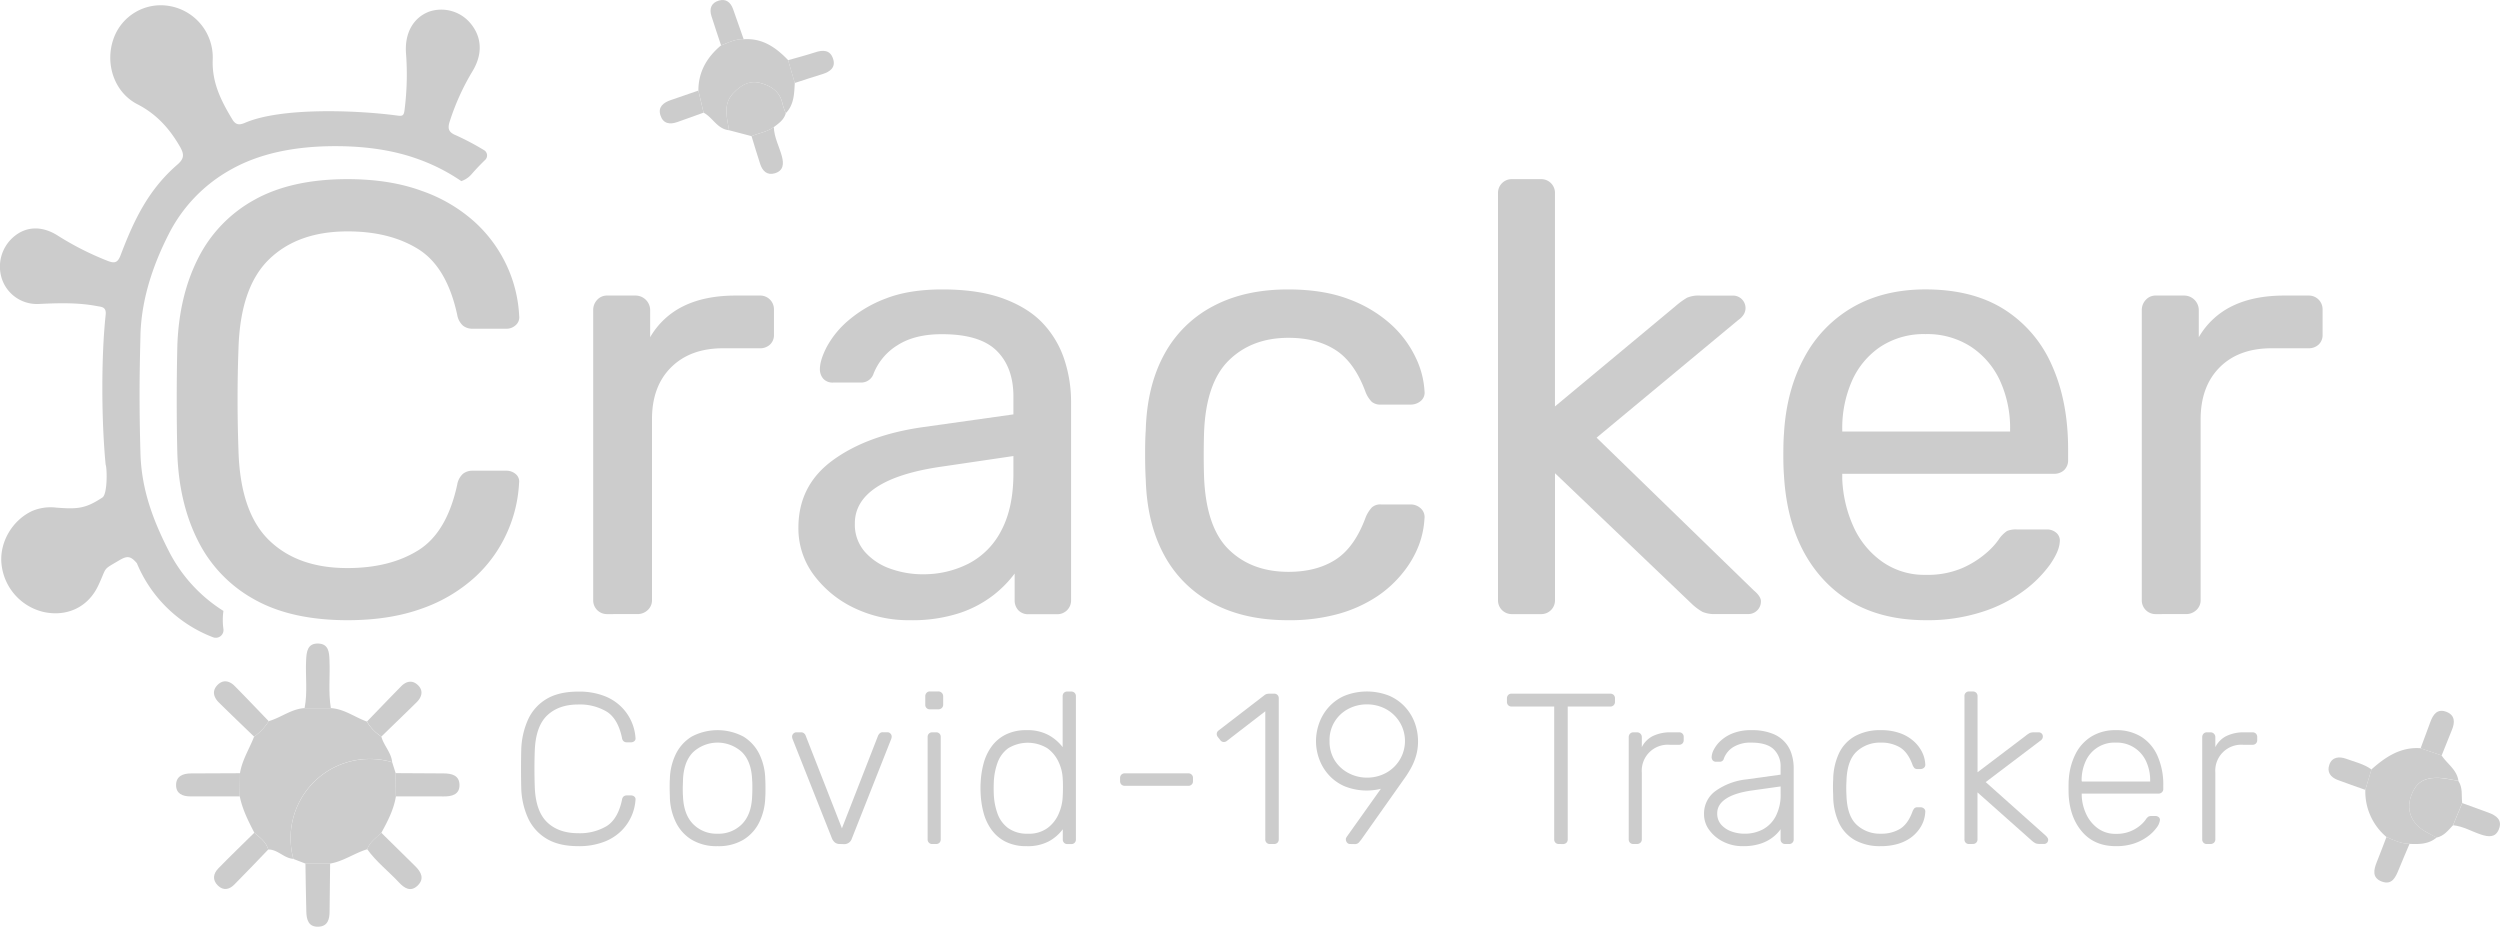 <svg xmlns="http://www.w3.org/2000/svg" viewBox="0 0 911 337.71"><defs><style>.cls-1{fill:#ccc;}</style></defs><g id="Layer_2" data-name="Layer 2"><g id="Layer_1-2" data-name="Layer 1"><path class="cls-1" d="M126.64,226q-20.53,0-34-7.59a49.67,49.67,0,0,1-20.42-21.21q-6.93-13.61-7.59-31.7-.23-9.15-.23-19.64t.23-20.09q.66-18.07,7.59-31.7A49.78,49.78,0,0,1,92.6,72.87q13.5-7.58,34-7.59,15.4,0,27,4.25A56.4,56.4,0,0,1,173,80.91a49.83,49.83,0,0,1,11.72,16,49.19,49.19,0,0,1,4.47,18.2,3.76,3.76,0,0,1-1.23,3.34,4.9,4.9,0,0,1-3.46,1.34H172.18a5.53,5.53,0,0,1-3.46-1.11,6.89,6.89,0,0,1-2.12-4q-3.79-17.41-14.17-23.89t-25.79-6.47q-18.08,0-28.57,10.16T86.91,126.9q-.68,18.3,0,37.5.68,22.32,11.16,32.48T126.64,207q15.4,0,25.79-6.48t14.17-23.88a6.86,6.86,0,0,1,2.12-4,5.54,5.54,0,0,1,3.46-1.12h12.28a5.18,5.18,0,0,1,3.46,1.23,3.5,3.5,0,0,1,1.23,3.24,50.08,50.08,0,0,1-4.47,18.3A49.28,49.28,0,0,1,173,210.38a56.41,56.41,0,0,1-19.3,11.39Q142,226,126.64,226Z"/><path class="cls-1" d="M221.29,223.78a5,5,0,0,1-5.13-5.14V113.06a5.37,5.37,0,0,1,1.45-3.8,4.79,4.79,0,0,1,3.68-1.56h10.27a5.34,5.34,0,0,1,5.36,5.36v9.82a28.35,28.35,0,0,1,12.27-11.39q7.81-3.8,19-3.79h8.71a5,5,0,0,1,5.13,5.13V122a4.67,4.67,0,0,1-1.45,3.57,5.24,5.24,0,0,1-3.68,1.34h-13.4q-12,0-19,7T237.59,153v65.63a4.84,4.84,0,0,1-1.57,3.69,5.36,5.36,0,0,1-3.79,1.45Z"/><path class="cls-1" d="M331.56,226a45.78,45.78,0,0,1-20.31-4.46,39.32,39.32,0,0,1-14.73-12.06,28.29,28.29,0,0,1-5.58-17.19q0-15.41,12.5-24.55T336,155.69L369.29,151v-6.48q0-10.71-6.14-16.74t-20-6q-9.82,0-16.07,4a21.42,21.42,0,0,0-8.71,10.27,4.74,4.74,0,0,1-4.68,3.35h-10A4.52,4.52,0,0,1,300,138a5.18,5.18,0,0,1-1.23-3.46q0-3.36,2.57-8.26a33.75,33.75,0,0,1,7.92-9.6A45.6,45.6,0,0,1,323,108.7q8.37-3.23,20.43-3.23,13.39,0,22.54,3.46t14.4,9.26a35.42,35.42,0,0,1,7.59,13.17,49.14,49.14,0,0,1,2.34,15v72.32a5,5,0,0,1-5.13,5.14H374.87a4.88,4.88,0,0,1-3.79-1.45,5.21,5.21,0,0,1-1.34-3.69V209a41,41,0,0,1-7.82,7.93,41.48,41.48,0,0,1-12.27,6.47A55.44,55.44,0,0,1,331.56,226Zm4.69-16.74A36,36,0,0,0,353,205.36a27.8,27.8,0,0,0,11.94-12.16q4.35-8.26,4.35-20.76v-6.26L343.4,170q-15.86,2.24-23.89,7.48t-8,13.28a15,15,0,0,0,3.69,10.38,22.11,22.11,0,0,0,9.37,6.14A35,35,0,0,0,336.25,209.27Z"/><path class="cls-1" d="M469.29,226q-15.84,0-27.34-6.14a42.67,42.67,0,0,1-17.75-17.63q-6.24-11.51-6.69-27.57-.22-3.34-.23-8.93t.23-8.93q.44-16.08,6.69-27.57A42.75,42.75,0,0,1,442,111.6q11.49-6.13,27.34-6.13,12.94,0,22.22,3.57a47.27,47.27,0,0,1,15.29,9.15,38.87,38.87,0,0,1,9,12.05,32.16,32.16,0,0,1,3.24,12.28,3.93,3.93,0,0,1-1.34,3.57,5.62,5.62,0,0,1-3.8,1.34H503.23a4.86,4.86,0,0,1-3.35-1,10.45,10.45,0,0,1-2.23-3.46q-4-10.93-10.94-15.4t-17.19-4.47q-13.39,0-21.77,8.26t-9,26.57q-.22,8,0,15.62.68,18.54,9,26.68t21.77,8.15q10.26,0,17.19-4.47t10.94-15.4a12,12,0,0,1,2.23-3.57,4.52,4.52,0,0,1,3.35-1.12h10.71a5.39,5.39,0,0,1,3.8,1.45,4.22,4.22,0,0,1,1.34,3.68,32.58,32.58,0,0,1-2,9.6,37,37,0,0,1-5.7,9.94,41.54,41.54,0,0,1-9.71,8.93,49.72,49.72,0,0,1-13.84,6.25A66.39,66.39,0,0,1,469.29,226Z"/><path class="cls-1" d="M551,223.78a5,5,0,0,1-5.13-5.14V70.42A5,5,0,0,1,551,65.28h10.5a5,5,0,0,1,5.13,5.14V148.1l44-36.61a28.27,28.27,0,0,1,4.13-3,10.75,10.75,0,0,1,4.8-.78h11.83a4.56,4.56,0,0,1,4.68,4.69,4.62,4.62,0,0,1-.55,2,6.7,6.7,0,0,1-2.12,2.23L581.8,159.49,639,215.07c1.78,1.49,2.68,2.83,2.68,4a4.58,4.58,0,0,1-4.69,4.69H625.33a11.58,11.58,0,0,1-4.91-.78,19.87,19.87,0,0,1-4-3l-49.78-47.54v46.2a5,5,0,0,1-5.13,5.14Z"/><path class="cls-1" d="M701.9,226q-23.22,0-36.83-14.17t-15-38.74q-.23-2.9-.22-7.47c0-3,.07-5.55.22-7.48q.89-15.85,7.37-27.79a46,46,0,0,1,17.74-18.42q11.28-6.47,26.46-6.47,17,0,28.46,7.14a45.55,45.55,0,0,1,17.52,20.31q6,13.19,6,30.81v3.79a4.94,4.94,0,0,1-1.45,3.8,5.25,5.25,0,0,1-3.69,1.34H671.32v2a46.53,46.53,0,0,0,4,17.07,31.36,31.36,0,0,0,10.38,12.84,26.53,26.53,0,0,0,16,4.91A32.1,32.1,0,0,0,715.07,207a34.58,34.58,0,0,0,8.71-5.47,26.39,26.39,0,0,0,4.46-4.8,11.47,11.47,0,0,1,3.13-3.24,8.46,8.46,0,0,1,3.57-.56h10.94a5.15,5.15,0,0,1,3.45,1.23,3.74,3.74,0,0,1,1.23,3.46q-.22,3.34-3.57,8.15a43.81,43.81,0,0,1-9.49,9.49,51.91,51.91,0,0,1-15.18,7.7A64.33,64.33,0,0,1,701.9,226Zm-30.58-68.75h61.16v-.67a41.49,41.49,0,0,0-3.68-17.86,29.69,29.69,0,0,0-10.61-12.39,29.25,29.25,0,0,0-16.51-4.58,28.74,28.74,0,0,0-16.41,4.58,29.19,29.19,0,0,0-10.38,12.39,42.53,42.53,0,0,0-3.57,17.86Z"/><path class="cls-1" d="M785.61,223.78a5,5,0,0,1-5.14-5.14V113.06a5.38,5.38,0,0,1,1.46-3.8,4.79,4.79,0,0,1,3.68-1.56h10.27a5.34,5.34,0,0,1,5.36,5.36v9.82a28.35,28.35,0,0,1,12.27-11.39q7.82-3.8,19-3.79h8.7a5,5,0,0,1,5.14,5.13V122a4.67,4.67,0,0,1-1.45,3.57,5.25,5.25,0,0,1-3.69,1.34H827.8q-12.06,0-19,7T801.91,153v65.63a4.84,4.84,0,0,1-1.57,3.69,5.36,5.36,0,0,1-3.79,1.45Z"/><path class="cls-1" d="M210.68,308.34q-7.11,0-11.62-2.78a17.05,17.05,0,0,1-6.69-7.55,28.55,28.55,0,0,1-2.43-10.88q-.08-3.21-.08-6.89t.08-7a28.89,28.89,0,0,1,2.43-10.92,16.82,16.82,0,0,1,6.69-7.56q4.5-2.73,11.62-2.74a25.57,25.57,0,0,1,9.47,1.57,17.94,17.94,0,0,1,6.38,4.11,17.6,17.6,0,0,1,5.05,11.23,1.23,1.23,0,0,1-.43,1.14,1.85,1.85,0,0,1-1.21.43h-1.57a1.74,1.74,0,0,1-1.09-.36,1.92,1.92,0,0,1-.63-1.29q-1.49-7-5.6-9.55a19.14,19.14,0,0,0-10.37-2.58c-4.74,0-8.52,1.34-11.31,4s-4.29,7-4.5,12.88q-.23,6.42,0,13.15c.21,5.89,1.71,10.19,4.5,12.87s6.57,4,11.31,4a19.14,19.14,0,0,0,10.37-2.58q4.11-2.58,5.6-9.55a1.94,1.94,0,0,1,.63-1.29,1.8,1.8,0,0,1,1.09-.35h1.57a1.79,1.79,0,0,1,1.21.43,1.22,1.22,0,0,1,.43,1.13,17.59,17.59,0,0,1-5.05,11.24,18.06,18.06,0,0,1-6.38,4.1A25.37,25.37,0,0,1,210.68,308.34Z"/><path class="cls-1" d="M261.48,308.34a17.57,17.57,0,0,1-9.43-2.35,15.25,15.25,0,0,1-5.79-6.42,22,22,0,0,1-2.16-9.08c0-.78-.07-1.87-.07-3.28s0-2.51.07-3.29a21.94,21.94,0,0,1,2.16-9.12,15.38,15.38,0,0,1,5.79-6.38,20.1,20.1,0,0,1,18.86,0,15.47,15.47,0,0,1,5.8,6.38,21.94,21.94,0,0,1,2.15,9.12c.05.78.08,1.88.08,3.29s0,2.5-.08,3.28a22,22,0,0,1-2.15,9.08,15.34,15.34,0,0,1-5.8,6.42A17.57,17.57,0,0,1,261.48,308.34Zm0-4.54a11.91,11.91,0,0,0,8.92-3.52q3.45-3.52,3.68-10.18c.05-.78.08-1.74.08-2.89s0-2.12-.08-2.9q-.22-6.74-3.68-10.21a13.14,13.14,0,0,0-17.84,0q-3.45,3.48-3.68,10.21c0,.78-.08,1.75-.08,2.9s0,2.11.08,2.89q.24,6.66,3.68,10.18A11.91,11.91,0,0,0,261.48,303.8Z"/><path class="cls-1" d="M306.17,307.56a2.9,2.9,0,0,1-1.91-.55,3.78,3.78,0,0,1-1.06-1.41l-14.4-36.32a2.59,2.59,0,0,1-.16-.86,1.49,1.49,0,0,1,.47-1.09,1.48,1.48,0,0,1,1.1-.47h1.64a1.61,1.61,0,0,1,1.21.43,1.69,1.69,0,0,1,.51.74l13.23,33.81L320,268a3,3,0,0,1,.55-.74,1.49,1.49,0,0,1,1.17-.43h1.64a1.48,1.48,0,0,1,1.1.47,1.49,1.49,0,0,1,.47,1.09,2.59,2.59,0,0,1-.16.86L310.4,305.6a2.87,2.87,0,0,1-3,2Z"/><path class="cls-1" d="M338.89,258.48a1.62,1.62,0,0,1-1.72-1.72v-3a1.84,1.84,0,0,1,.47-1.29,1.61,1.61,0,0,1,1.25-.51h3a1.74,1.74,0,0,1,1.8,1.8v3a1.61,1.61,0,0,1-.51,1.25,1.84,1.84,0,0,1-1.29.47Zm.86,49.08a1.62,1.62,0,0,1-1.72-1.72V268.58a1.7,1.7,0,0,1,.47-1.25,1.66,1.66,0,0,1,1.25-.47h1.33a1.6,1.6,0,0,1,1.72,1.72v37.26a1.71,1.71,0,0,1-.46,1.25,1.74,1.74,0,0,1-1.26.47Z"/><path class="cls-1" d="M374.11,308.34a16.7,16.7,0,0,1-7.71-1.64,14.22,14.22,0,0,1-5.12-4.39,18.58,18.58,0,0,1-2.86-6.1,32.18,32.18,0,0,1-1.06-6.81c-.05-.78-.07-1.51-.07-2.19s0-1.41.07-2.2a32.19,32.19,0,0,1,1.06-6.8,18.63,18.63,0,0,1,2.86-6.11,14.1,14.1,0,0,1,5.12-4.38,16.57,16.57,0,0,1,7.71-1.65,16.12,16.12,0,0,1,8,1.8,16.47,16.47,0,0,1,5.12,4.39V253.71a1.74,1.74,0,0,1,.47-1.26A1.7,1.7,0,0,1,389,252h1.34a1.71,1.71,0,0,1,1.25.47,1.74,1.74,0,0,1,.47,1.26v52.13a1.62,1.62,0,0,1-1.72,1.72H389a1.62,1.62,0,0,1-1.72-1.72v-3.68a15.68,15.68,0,0,1-5.12,4.42A16.46,16.46,0,0,1,374.11,308.34Zm.47-4.54a11.43,11.43,0,0,0,7.2-2.11,12.74,12.74,0,0,0,4.07-5.29,17.36,17.36,0,0,0,1.41-6.38c.05-.78.08-1.8.08-3s0-2.27-.08-3.05a15.76,15.76,0,0,0-1.45-6.18,12.76,12.76,0,0,0-4.1-5.09,13.67,13.67,0,0,0-14.37,0,11.23,11.23,0,0,0-3.87,5.32,23.7,23.7,0,0,0-1.33,7c-.06,1.47-.06,2.93,0,4.39a23.7,23.7,0,0,0,1.33,7,11.26,11.26,0,0,0,3.87,5.33A11.8,11.8,0,0,0,374.58,303.8Z"/><path class="cls-1" d="M409.88,286.35a1.7,1.7,0,0,1-1.25-.47,1.72,1.72,0,0,1-.47-1.26v-1.09a1.7,1.7,0,0,1,.47-1.25,1.66,1.66,0,0,1,1.25-.47H433a1.62,1.62,0,0,1,1.72,1.72v1.09a1.62,1.62,0,0,1-1.72,1.73Z"/><path class="cls-1" d="M462.79,307.56a1.62,1.62,0,0,1-1.72-1.72V259.19l-14,10.8a1.79,1.79,0,0,1-1.29.39,1.62,1.62,0,0,1-1.13-.71l-.86-1.09a1.76,1.76,0,0,1-.4-1.29,1.65,1.65,0,0,1,.71-1.14l16.67-12.83a2.36,2.36,0,0,1,1-.47,5.37,5.37,0,0,1,1-.08h1.49a1.62,1.62,0,0,1,1.72,1.72v51.35a1.67,1.67,0,0,1-.47,1.25,1.7,1.7,0,0,1-1.25.47Z"/><path class="cls-1" d="M492,307.56a1.39,1.39,0,0,1-1.13-.51,1.82,1.82,0,0,1-.44-1.21,1.15,1.15,0,0,1,.16-.63c.11-.16.18-.29.24-.39l12.36-17.38a21.59,21.59,0,0,1-13.26-.94,16.62,16.62,0,0,1-5.8-4.19,17.65,17.65,0,0,1-3.44-5.79,18.9,18.9,0,0,1-1.14-6.45,19.27,19.27,0,0,1,1.14-6.5,17.72,17.72,0,0,1,3.44-5.83,16.62,16.62,0,0,1,5.8-4.19,22.07,22.07,0,0,1,16.35,0,17.07,17.07,0,0,1,5.84,4.19,17.49,17.49,0,0,1,3.48,5.83,19.51,19.51,0,0,1,1.13,6.5,18.61,18.61,0,0,1-.78,5.55A22.64,22.64,0,0,1,514.1,280c-.7,1.25-1.37,2.32-2,3.21L496,306c-.21.26-.48.59-.82,1a2,2,0,0,1-1.61.59Zm6.11-24.19a14.44,14.44,0,0,0,6.8-1.64,13.23,13.23,0,0,0,0-23.41,14.44,14.44,0,0,0-6.8-1.64,14.27,14.27,0,0,0-6.78,1.64,12.69,12.69,0,0,0-6.84,11.75,12.92,12.92,0,0,0,1.87,7,13.13,13.13,0,0,0,5,4.62A14.27,14.27,0,0,0,498.1,283.37Z"/><path class="cls-1" d="M568.07,307.56a1.7,1.7,0,0,1-1.25-.47,1.67,1.67,0,0,1-.47-1.25V257.46h-15.5a1.66,1.66,0,0,1-1.25-.47,1.7,1.7,0,0,1-.47-1.25v-1.17a1.8,1.8,0,0,1,.47-1.33,1.66,1.66,0,0,1,1.25-.47H586.7a1.77,1.77,0,0,1,1.33.47,1.8,1.8,0,0,1,.47,1.33v1.17A1.7,1.7,0,0,1,588,257a1.77,1.77,0,0,1-1.33.47H571.28v48.38a1.71,1.71,0,0,1-.47,1.25,1.81,1.81,0,0,1-1.33.47Z"/><path class="cls-1" d="M595.23,307.56a1.7,1.7,0,0,1-1.25-.47,1.67,1.67,0,0,1-.47-1.25V268.66a1.83,1.83,0,0,1,.47-1.3,1.64,1.64,0,0,1,1.25-.5h1.25a1.73,1.73,0,0,1,1.8,1.8v3.6a9,9,0,0,1,4.07-4.07,14.61,14.61,0,0,1,6.58-1.33h2.89a1.6,1.6,0,0,1,1.72,1.72v1.09a1.72,1.72,0,0,1-.46,1.26,1.74,1.74,0,0,1-1.26.47h-3.36a9.46,9.46,0,0,0-10.18,10.17v24.27a1.63,1.63,0,0,1-.51,1.25,1.84,1.84,0,0,1-1.29.47Z"/><path class="cls-1" d="M635,308.34a15.39,15.39,0,0,1-6.93-1.57,13.9,13.9,0,0,1-5.12-4.18,9.61,9.61,0,0,1-2-5.91,10.12,10.12,0,0,1,4.31-8.53A23.74,23.74,0,0,1,636.48,284l12.37-1.72v-2.74A8.52,8.52,0,0,0,646.3,273q-2.53-2.38-8.1-2.39a12,12,0,0,0-6.57,1.61,8.26,8.26,0,0,0-3.45,4.19,1.48,1.48,0,0,1-1.48,1.17h-1.26a1.58,1.58,0,0,1-1.33-.51,1.93,1.93,0,0,1-.39-1.21,6.41,6.41,0,0,1,.82-2.74,11.64,11.64,0,0,1,2.55-3.25,14.05,14.05,0,0,1,4.46-2.7,17.9,17.9,0,0,1,6.65-1.1,19.91,19.91,0,0,1,7.63,1.26,11.48,11.48,0,0,1,7.09,7.67,17,17,0,0,1,.7,4.77v26.07a1.62,1.62,0,0,1-1.72,1.72h-1.33a1.7,1.7,0,0,1-1.25-.47,1.67,1.67,0,0,1-.47-1.25v-3.68a13.29,13.29,0,0,1-2.67,2.81,14.83,14.83,0,0,1-4.42,2.39A20.11,20.11,0,0,1,635,308.34Zm.78-4.54a14,14,0,0,0,6.58-1.56,11.4,11.4,0,0,0,4.73-4.82,16.94,16.94,0,0,0,1.77-8.18v-2.66L638.75,288q-6.42.86-9.71,3t-3.28,5.33a6,6,0,0,0,1.48,4.22A9.14,9.14,0,0,0,631,303,14,14,0,0,0,635.77,303.8Z"/><path class="cls-1" d="M685.32,308.34a18.79,18.79,0,0,1-9.31-2.15,14.07,14.07,0,0,1-5.84-6.22,23.31,23.31,0,0,1-2.15-9.63c0-.79-.08-1.83-.08-3.13s0-2.35.08-3.13a23.17,23.17,0,0,1,2.15-9.67,14,14,0,0,1,5.84-6.18,18.69,18.69,0,0,1,9.31-2.16,20.22,20.22,0,0,1,7.16,1.14,14.83,14.83,0,0,1,5,3,13.13,13.13,0,0,1,3,4,11.33,11.33,0,0,1,1.09,4.31,1.36,1.36,0,0,1-.47,1.25,1.87,1.87,0,0,1-1.25.47h-1.09a1.57,1.57,0,0,1-1.14-.35,4.2,4.2,0,0,1-.74-1.29c-1.1-3-2.6-5.05-4.5-6.23a13.17,13.17,0,0,0-7-1.76,12.45,12.45,0,0,0-8.81,3.25q-3.48,3.25-3.71,10.61a45.54,45.54,0,0,0,0,5.48q.23,7.35,3.71,10.6a12.41,12.41,0,0,0,8.81,3.25,13.17,13.17,0,0,0,7-1.76q2.85-1.77,4.5-6.22a4,4,0,0,1,.74-1.29,1.53,1.53,0,0,1,1.14-.36h1.09a1.87,1.87,0,0,1,1.25.47,1.37,1.37,0,0,1,.47,1.25,11.77,11.77,0,0,1-.7,3.45,12.19,12.19,0,0,1-1.92,3.36,13.39,13.39,0,0,1-3.17,2.9,15.79,15.79,0,0,1-4.5,2A21.92,21.92,0,0,1,685.32,308.34Z"/><path class="cls-1" d="M717.57,307.56a1.6,1.6,0,0,1-1.72-1.72V253.71a1.6,1.6,0,0,1,1.72-1.73h1.33a1.7,1.7,0,0,1,1.25.47,1.74,1.74,0,0,1,.47,1.26v27.7l17.45-13.22a9.56,9.56,0,0,1,1.61-1.1,4.29,4.29,0,0,1,1.68-.23h1.49a1.48,1.48,0,0,1,1.56,1.56,1.88,1.88,0,0,1-.19.75,2.12,2.12,0,0,1-.82.82l-19.81,15,21.76,19.42q1,.93,1,1.56a1.54,1.54,0,0,1-.43,1.14,1.55,1.55,0,0,1-1.13.43h-1.26a5.12,5.12,0,0,1-1.68-.2,7,7,0,0,1-1.6-1.13l-19.65-17.46v17.07a1.62,1.62,0,0,1-1.72,1.72Z"/><path class="cls-1" d="M771,308.34q-7.59,0-12.06-5t-5.08-13c-.06-.79-.08-1.83-.08-3.13s0-2.35.08-3.13a24,24,0,0,1,2.5-9.4,15.82,15.82,0,0,1,5.83-6.34,16.62,16.62,0,0,1,8.81-2.27,17,17,0,0,1,9.31,2.43,15.69,15.69,0,0,1,5.91,7,25.82,25.82,0,0,1,2.08,10.8v1.17a1.61,1.61,0,0,1-.51,1.25,1.8,1.8,0,0,1-1.29.47H758.58V290a17.39,17.39,0,0,0,1.65,6.69,13.25,13.25,0,0,0,4.22,5.16,10.75,10.75,0,0,0,6.5,2,13.17,13.17,0,0,0,9.16-3.25,10.87,10.87,0,0,0,1.72-1.84,4,4,0,0,1,1.09-1.21,3,3,0,0,1,1.26-.2h1.25a1.85,1.85,0,0,1,1.21.43,1.23,1.23,0,0,1,.43,1.14,5.7,5.7,0,0,1-1.21,2.7,14.86,14.86,0,0,1-3.21,3.17,18.13,18.13,0,0,1-5,2.58A20.4,20.4,0,0,1,771,308.34Zm-12.37-23.56h24.89v-.31a16.27,16.27,0,0,0-1.48-7.05,11.67,11.67,0,0,0-11-6.81A11.44,11.44,0,0,0,760,277.42a16.55,16.55,0,0,0-1.45,7.05Z"/><path class="cls-1" d="M804.21,307.56a1.62,1.62,0,0,1-1.72-1.72V268.66a1.87,1.87,0,0,1,.47-1.3,1.64,1.64,0,0,1,1.25-.5h1.26a1.73,1.73,0,0,1,1.8,1.8v3.6a9,9,0,0,1,4.07-4.07,14.54,14.54,0,0,1,6.57-1.33h2.9a1.66,1.66,0,0,1,1.25.47,1.7,1.7,0,0,1,.47,1.25v1.09a1.72,1.72,0,0,1-.47,1.26,1.7,1.7,0,0,1-1.25.47h-3.37a9.46,9.46,0,0,0-10.17,10.17v24.27a1.63,1.63,0,0,1-.51,1.25,1.84,1.84,0,0,1-1.29.47Z"/><path class="cls-1" d="M176.87,58.19c-1.39,1.35-3.27,3.25-5,5.26A8.65,8.65,0,0,1,168.1,66a68.71,68.71,0,0,0-15.69-8q-13-4.74-30.17-4.74-22.92,0-38,8.47A55.56,55.56,0,0,0,61.42,85.44c-5.16,10.14-9.72,22.52-10.22,36-.17,7.15-.34,14.39-.34,22.2S51,159,51.2,165.8c.5,13.47,5.06,24.68,10.22,34.82a55.17,55.17,0,0,0,20,22,23.68,23.68,0,0,0,0,6.62,2.81,2.81,0,0,1-3.74,3,49,49,0,0,1-27.8-27c-2.27-2.66-3.51-2.79-6.41-1.07-6.43,3.8-4.32,2.14-7.67,9.21C32,221.49,24.11,224.82,15.87,223A20,20,0,0,1,.59,205.9c-1-7.9,3.69-16.26,11.19-19.72a17.23,17.23,0,0,1,8.75-1.2c7.79.6,10.65.36,16.8-3.7,1.85-1.23,1.73-10.53,1.17-11.95-1.56-15.86-1.65-39.37,0-54.54.34-3-1.45-2.93-3.21-3.26-7.08-1.34-14.17-1.09-21.28-.76a13.45,13.45,0,0,1-13.27-9,14.26,14.26,0,0,1,4-15.26c4.48-4,10.27-4.41,16.16-.75a107,107,0,0,0,18.42,9.34c2.59,1,3.64.53,4.66-2.18,5-13.18,10.26-23.94,20.73-33,2.44-2.13,2.44-3.72.9-6.42-3.84-6.67-8.58-11.94-15.55-15.52-8.48-4.36-11.87-14.83-8.71-23.8A18.24,18.24,0,0,1,62,2.24,19,19,0,0,1,77.52,21.59c-.37,8.45,3.07,15.19,7.19,22,1.35,2.22,2.85,1.89,4.66,1.12,13.2-5.61,40-4.54,54.25-2.75,2.77.35,3.46.65,3.78-1.76a101.77,101.77,0,0,0,.54-20.87c-.5-7.32,2.68-12.91,8.43-15.09a13.84,13.84,0,0,1,15,4.17c4.23,5,4.62,11.23.82,17.53a86.72,86.72,0,0,0-8.33,18.37c-.84,2.62-.34,3.93,2.3,5a95.21,95.21,0,0,1,10.25,5.42A2.24,2.24,0,0,1,176.87,58.19Z"/><path class="cls-1" d="M92.68,303.44c-2.2-4.24-4.35-8.5-5.31-13.23,0-2.82,0-5.63.08-8.45.76-4.81,3.43-8.88,5.14-13.33a19,19,0,0,0,5.32-5.64c4.49-1.26,8.26-4.5,13.12-4.75h9.53c4.88.29,8.73,3.32,13.13,4.9a15.57,15.57,0,0,0,5.27,5.46c.88,3.29,3.62,5.8,3.94,9.33a28.84,28.84,0,0,0-36,35.23c-3.41-.17-5.66-3.45-9.16-3.4C97,306.77,94.69,305.21,92.68,303.44Z"/><path class="cls-1" d="M106.92,313a28.84,28.84,0,0,1,36-35.23c.42,1.33.84,2.67,1.27,4q0,4.23.07,8.48c-.79,4.8-3,9.05-5.3,13.22-1.89,1.85-4.19,3.36-5.14,6-4.64,1.39-8.66,4.4-13.52,5.22h-9Z"/><path class="cls-1" d="M271,14.31c6.84-.5,11.77,3,16.21,7.62q1.21,4.16,2.41,8.31c-.22,3.92-.26,7.9-3.27,11a24,24,0,0,1-1.18-3.33c-.89-4.43-4-6.54-8-7.64s-7.18.77-9.93,3.66c-3.93,4.15-2.25,8.88-1.6,13.52-4.26-.42-5.91-4.64-9.25-6.39L254.49,33c0-6.87,3.13-12.16,8.25-16.46C265.42,15.56,268,14.12,271,14.31Z"/><path class="cls-1" d="M869.63,305a21.6,21.6,0,0,1-7.7-17.2c.75-2.48,1.49-5,2.24-7.44,5.11-4.54,10.6-8.23,17.9-7.71l7.66,2.63c2,3.07,5.58,5.18,6.11,9.26-2.18-.36-4.35-.91-6.54-1.05-6.1-.37-9.15,1.7-10.86,7.09-1.51,4.77.31,9.3,5,12.19,1.44.89,3,1.62,4.47,2.42-2.89,2.46-6.35,2.48-9.85,2.32C875,307.46,872.33,306.21,869.63,305Z"/><path class="cls-1" d="M265.63,47.45c-.65-4.64-2.33-9.37,1.6-13.52,2.75-2.89,5.83-4.8,9.93-3.66s7.1,3.21,8,7.64a24,24,0,0,0,1.18,3.33c-.62,2.39-2.53,3.69-4.34,5.06-2.44,1.77-5.43,2.18-8.13,3.31Z"/><path class="cls-1" d="M887.88,305.22c-1.49-.8-3-1.53-4.47-2.42-4.66-2.89-6.48-7.42-5-12.19,1.71-5.39,4.76-7.46,10.86-7.09,2.19.14,4.36.69,6.54,1.05,1.71,2.48,1.08,5.35,1.41,8.07-1.12,2.69-2.23,5.39-3.35,8.08C892.14,302.55,890.59,304.66,887.88,305.22Z"/><path class="cls-1" d="M120.56,258H111c1.13-5.77.25-11.61.55-17.42.15-3,.43-6.25,4.51-6.07,3.67.16,3.9,3.17,4,6C120.33,246.4,119.59,252.24,120.56,258Z"/><path class="cls-1" d="M111.3,314.66h9c-.06,5.83-.11,11.66-.2,17.48,0,2.77-.64,5.39-4,5.55-3.74.18-4.41-2.6-4.48-5.57C111.47,326.31,111.4,320.48,111.3,314.66Z"/><path class="cls-1" d="M133.8,309.45c.95-2.66,3.25-4.17,5.14-6,4.14,4.08,8.3,8.14,12.42,12.23,2.17,2.15,3.4,4.6.76,7.09-2.49,2.34-4.76.89-6.66-1.13C141.62,317.52,137.11,314.05,133.8,309.45Z"/><path class="cls-1" d="M92.68,303.44c2,1.77,4.27,3.33,5.08,6.11-4.13,4.28-8.21,8.62-12.42,12.83-1.76,1.76-3.93,2.26-5.91.35-2.14-2.07-1.75-4.38.17-6.33C83.89,312,88.31,307.75,92.68,303.44Z"/><path class="cls-1" d="M139,268.39a15.57,15.57,0,0,1-5.27-5.46c4.16-4.3,8.3-8.62,12.49-12.88,1.8-1.82,4-2.3,5.95-.5,2.21,2,1.62,4.38-.31,6.31C147.58,260.09,143.25,264.22,139,268.39Z"/><path class="cls-1" d="M97.91,262.79a19,19,0,0,1-5.32,5.64C88.31,264.29,84,260.18,79.77,256c-1.92-1.9-2.59-4.21-.57-6.33s4.37-1.65,6.31.3C89.69,254.19,93.78,258.51,97.91,262.79Z"/><path class="cls-1" d="M144.24,290.21q0-4.24-.07-8.48c5.8,0,11.61.09,17.42.1,3,0,5.81.68,5.85,4.2s-2.76,4.21-5.78,4.19C155.85,290.17,150.05,290.21,144.24,290.21Z"/><path class="cls-1" d="M87.45,281.76c0,2.82-.06,5.63-.08,8.45-6,0-12,0-17.94,0-2.93,0-5.3-1-5.27-4.18s2.48-4.17,5.35-4.19Z"/><path class="cls-1" d="M893.9,300.72c1.12-2.69,2.23-5.39,3.35-8.08,3.21,1.17,6.42,2.32,9.62,3.51,2.83,1.05,5.09,2.67,3.71,6.07-1.25,3.09-3.83,2.78-6.51,1.88C900.69,303,897.55,301.08,893.9,300.72Z"/><path class="cls-1" d="M273.86,49.61c2.7-1.13,5.69-1.54,8.13-3.31.1,3.81,2,7.13,2.94,10.7.73,2.74.57,5.22-2.6,6.15-2.84.83-4.49-.88-5.32-3.39C275.9,56.4,274.91,53,273.86,49.61Z"/><path class="cls-1" d="M271,14.31c-3-.19-5.56,1.25-8.24,2.23-1.18-3.56-2.38-7.11-3.51-10.68C258.39,3.17,259.16,1,262,.2c2.56-.75,4.24.67,5.11,3.05C268.4,6.92,269.68,10.62,271,14.31Z"/><path class="cls-1" d="M254.49,33l1.89,8.06-9.54,3.41c-2.78,1-5.21.61-6.18-2.46s1.12-4.63,3.76-5.54Z"/><path class="cls-1" d="M869.63,305c2.7,1.18,5.37,2.43,8.4,2.51-1.32,3.11-2.66,6.21-3.93,9.34-1.14,2.79-2.42,5.76-6.13,4.4s-3-4.33-1.82-7.25S868.48,308,869.63,305Z"/><path class="cls-1" d="M889.73,275.31l-7.66-2.63q1.75-4.76,3.53-9.53c1-2.77,2.55-5.1,6-3.71,3,1.23,3,3.79,1.92,6.43C892.25,269,891,272.16,889.73,275.31Z"/><path class="cls-1" d="M289.6,30.24q-1.2-4.15-2.41-8.31c3.25-.93,6.53-1.78,9.74-2.82,2.92-1,5.61-1,6.66,2.37,1,3.08-1.09,4.65-3.84,5.51C296.36,28,293,29.15,289.6,30.24Z"/><path class="cls-1" d="M864.17,280.39c-.75,2.48-1.49,5-2.24,7.44-3.37-1.2-6.76-2.35-10.1-3.62-2.56-1-4-2.84-3-5.61s3.56-3,6-2.14C858,277.63,861.36,278.35,864.17,280.39Z"/></g></g></svg>